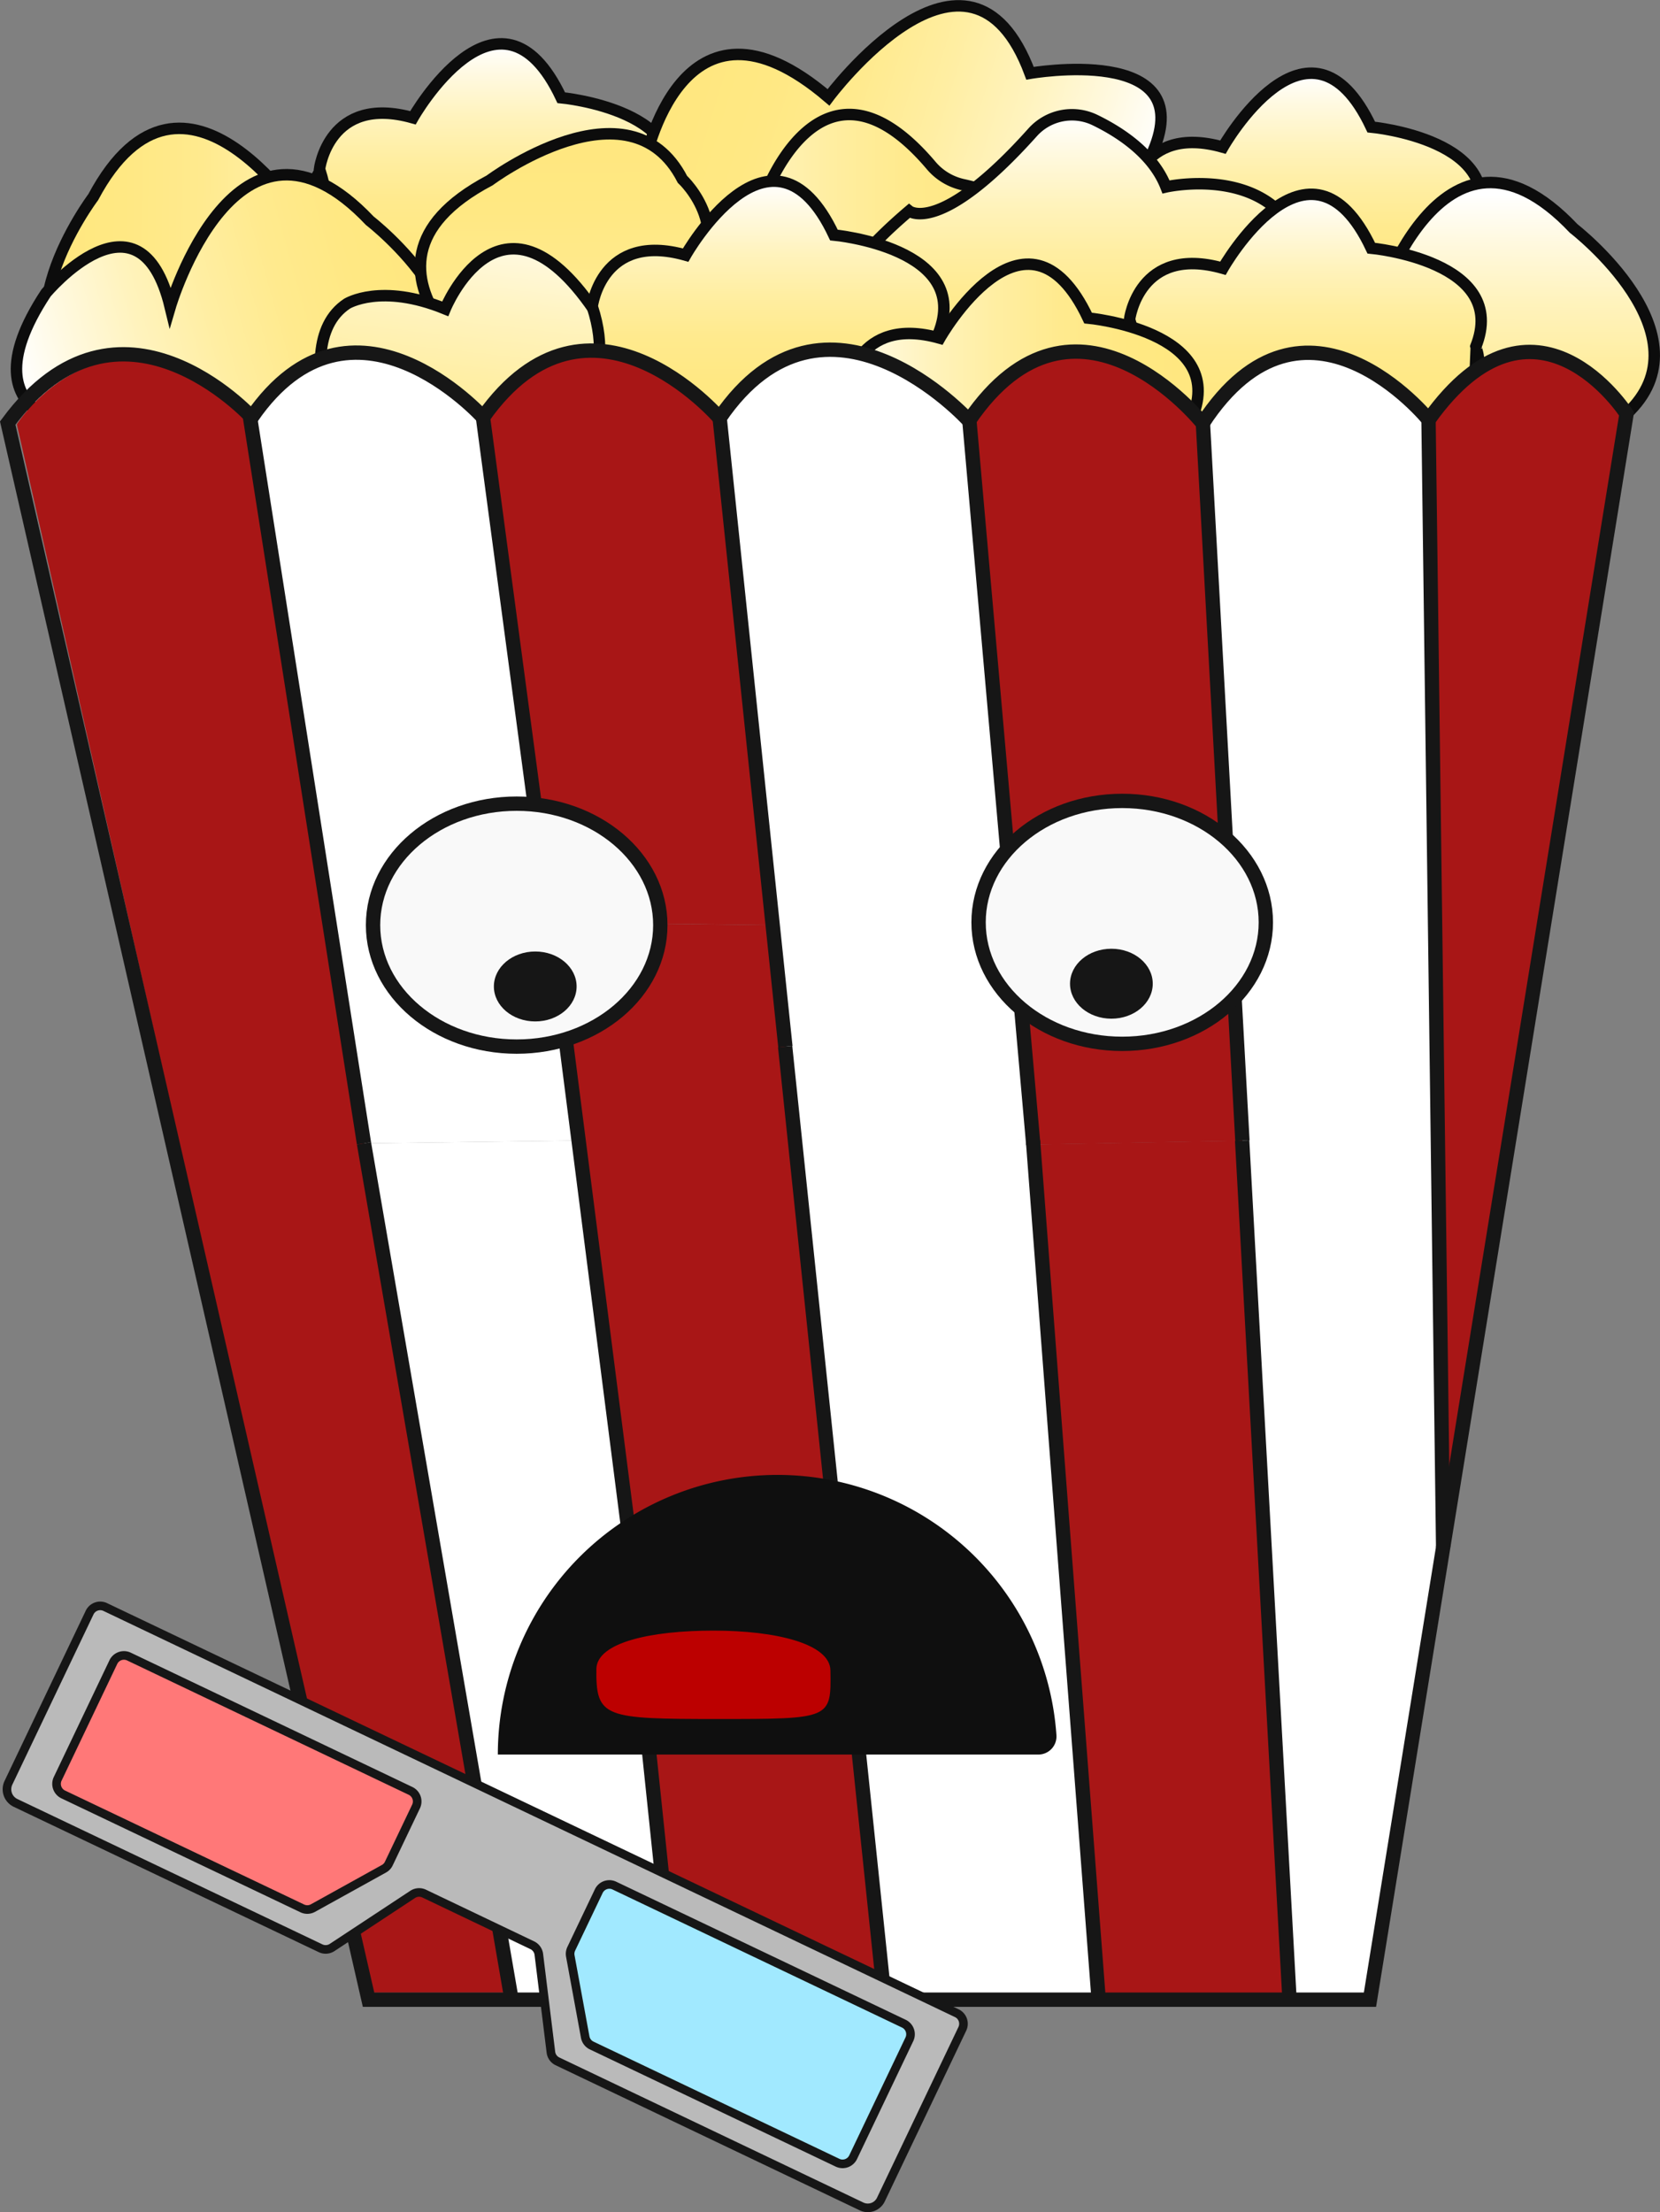 <svg xmlns="http://www.w3.org/2000/svg" xmlns:xlink="http://www.w3.org/1999/xlink" viewBox="0 0 578.66 771.06"><rect x="0" y="0" width="578.66" height="771.06" fill="#808080" stroke="none"/><defs><style>.cls-1,.cls-10,.cls-11,.cls-12,.cls-13,.cls-2,.cls-3,.cls-4,.cls-5,.cls-6,.cls-7,.cls-8,.cls-9{stroke:#0c0c0c;stroke-width:4px;}.cls-1,.cls-10,.cls-11,.cls-12,.cls-13,.cls-16,.cls-17,.cls-2,.cls-20,.cls-23,.cls-24,.cls-25,.cls-3,.cls-4,.cls-5,.cls-6,.cls-7,.cls-8,.cls-9{stroke-miterlimit:10;}.cls-1{fill:url(#Degradado_sin_nombre_37);}.cls-2{fill:url(#Degradado_sin_nombre_37-2);}.cls-3{fill:url(#Degradado_sin_nombre_37-3);}.cls-4{fill:url(#Degradado_sin_nombre_37-4);}.cls-5{fill:url(#Degradado_sin_nombre_37-5);}.cls-6{fill:url(#Degradado_sin_nombre_37-6);}.cls-7{fill:url(#Degradado_sin_nombre_37-7);}.cls-8{fill:url(#Degradado_sin_nombre_37-8);}.cls-9{fill:url(#Degradado_sin_nombre_37-9);}.cls-10{fill:url(#Degradado_sin_nombre_37-10);}.cls-11{fill:url(#Degradado_sin_nombre_37-11);}.cls-12{fill:url(#Degradado_sin_nombre_37-12);}.cls-13{fill:url(#Degradado_sin_nombre_37-13);}.cls-14{fill:#a81616;}.cls-15{fill:#fff;}.cls-16,.cls-23{fill:none;}.cls-16,.cls-17,.cls-20,.cls-23,.cls-24,.cls-25{stroke:#161616;}.cls-16,.cls-17,.cls-20{stroke-width:5px;}.cls-17{fill:#e2e2e2;}.cls-18{fill:#0f0f0f;}.cls-19{fill:#bc0000;}.cls-20{fill:#f9f9f9;}.cls-21{fill:#161616;}.cls-22{fill:#bababa;}.cls-23,.cls-24,.cls-25{stroke-width:3px;}.cls-24{fill:#ff7878;}.cls-25{fill:#a1e9ff;}</style><linearGradient id="Degradado_sin_nombre_37" x1="449.62" y1="25.5" x2="449.62" y2="109.91" gradientUnits="userSpaceOnUse"><stop offset="0" stop-color="#fff"/><stop offset="0.13" stop-color="#fff9e0"/><stop offset="0.3" stop-color="#fff3bd"/><stop offset="0.47" stop-color="#ffeea2"/><stop offset="0.64" stop-color="#ffea8e"/><stop offset="0.82" stop-color="#ffe883"/><stop offset="1" stop-color="#ffe77f"/></linearGradient><linearGradient id="Degradado_sin_nombre_37-2" x1="4479.23" y1="137.2" x2="4628.68" y2="137.2" gradientTransform="matrix(-1, -0.01, -0.01, 1, 4645.97, 10.64)" xlink:href="#Degradado_sin_nombre_37"/><linearGradient id="Degradado_sin_nombre_37-3" x1="167.25" y1="15.26" x2="167.25" y2="99.67" xlink:href="#Degradado_sin_nombre_37"/><linearGradient id="Degradado_sin_nombre_37-4" x1="4032.33" y1="-107.17" x2="4195.39" y2="-107.17" gradientTransform="matrix(-0.99, -0.3, 0.31, -1.01, 4417.92, 1194.06)" xlink:href="#Degradado_sin_nombre_37"/><linearGradient id="Degradado_sin_nombre_37-5" x1="276.58" y1="-450" x2="426.03" y2="-450" gradientTransform="matrix(0.96, -0.27, 0.27, 0.96, -133.36, 651.81)" xlink:href="#Degradado_sin_nombre_37"/><linearGradient id="Degradado_sin_nombre_37-6" x1="771.47" y1="-391.51" x2="737.22" y2="-271.5" gradientTransform="matrix(0.96, -0.27, 0.27, 0.96, -133.36, 651.81)" xlink:href="#Degradado_sin_nombre_37"/><linearGradient id="Degradado_sin_nombre_37-7" x1="2889.2" y1="-1272.71" x2="3038.65" y2="-1272.71" gradientTransform="translate(1491.07 3078.21) rotate(-90.32)" xlink:href="#Degradado_sin_nombre_37"/><linearGradient id="Degradado_sin_nombre_37-8" x1="1783.9" y1="2998.82" x2="1933.35" y2="2998.82" gradientTransform="matrix(-0.11, 0.99, -0.99, -0.11, 3342.57, -1369.68)" xlink:href="#Degradado_sin_nombre_37"/><linearGradient id="Degradado_sin_nombre_37-9" x1="214.28" y1="100.21" x2="371.93" y2="100.21" xlink:href="#Degradado_sin_nombre_37"/><linearGradient id="Degradado_sin_nombre_37-10" x1="376.68" y1="1.54" x2="374.65" y2="103.92" gradientTransform="translate(-4.69 45.91) rotate(-1.14)" xlink:href="#Degradado_sin_nombre_37"/><linearGradient id="Degradado_sin_nombre_37-11" x1="262.31" y1="63.13" x2="262.31" y2="147.54" xlink:href="#Degradado_sin_nombre_37"/><linearGradient id="Degradado_sin_nombre_37-12" x1="449.62" y1="67.7" x2="449.62" y2="152.11" xlink:href="#Degradado_sin_nombre_37"/><linearGradient id="Degradado_sin_nombre_37-13" x1="284.2" y1="134.26" x2="417.64" y2="134.26" xlink:href="#Degradado_sin_nombre_37"/></defs><title>Pochoclo sorprendido</title><g id="Capa_2" data-name="Capa 2"><g id="Pochoclos"><path class="cls-1" d="M382.9,106.17s20.42-7.66,10.85-37c0,0,3.19-26.17,32.55-17.88,0,0,30-53,51.71-7,0,0,48.51,4.47,36.38,34.47C514.39,78.72,536.09,122.77,382.9,106.17Z"/><path class="cls-2" d="M142,114.47s49-13.55,6-51.27c0,0-41.86-29.15-40.5,16.08,0,0-43.26-70.11-75-10.57,0,0-36.56,48.51-.71,67.21,0,0,18.73,20.36,39.72.42,0,0,50.36,33.52,68.3,12.32C139.77,148.66,148.44,137.75,142,114.47Z"/><path class="cls-3" d="M100.53,95.93s20.43-7.66,10.85-37c0,0,3.19-26.17,32.56-17.87,0,0,30-53,51.7-7,0,0,48.51,4.47,36.38,34.47C232,68.48,253.73,112.52,100.53,95.93Z"/><path class="cls-4" d="M375.94,95.34c-8.2,16.72-52.06,30.54-77.06.71,0,0-70.18,35.64-74.14-39.11,0,0,12.57-67,64.06-23,0,0,48.89-65.8,70.26-8.4,0,0,58.95-10.34,42.91,27.14C398.05,61.8,383.56,79.77,375.94,95.34Z"/><path class="cls-5" d="M35.4,150s-50.86-.1-19.38-47.84c0,0,32.66-39.19,43.31,4.79,0,0,23.18-79.05,69.58-30,0,0,48.08,37.11,18.45,64.63,0,0-12.68,24.59-38.19,10.9,0,0-39.71,45.65-62.62,29.95C46.55,182.35,35.31,174.12,35.4,150Z"/><path class="cls-6" d="M455.05,152.69s-50.86-.1-19.38-47.84c0,0,32.66-39.19,43.31,4.79,0,0,23.18-79,69.58-30,0,0,48.08,37.11,18.45,64.63,0,0-12.68,24.59-38.19,10.9,0,0-39.71,45.65-62.62,30C466.2,185.09,455,176.86,455.05,152.69Z"/><path class="cls-7" d="M215.9,172.62s-13.78,48.95-51.29,5.78c0,0-29-42,16.27-40.42,0,0-69.9-43.6-10.19-75.1,0,0,48.67-36.32,67.2-.37,0,0,20.27,18.83.23,39.72,0,0,33.27,50.52,12,68.36C250.11,170.59,239.16,179.21,215.9,172.62Z"/><path class="cls-8" d="M155.18,107.65s19.16-47.11,51.62,0c0,0,24.08,45-20.69,38.35,0,0,64.59,51.14,1.74,75.77,0,0-52.43,30.65-66.83-7.14,0,0-18-21,4.22-39.49,0,0-27.42-53.93-4.28-69.28C121,105.84,132.8,98.51,155.18,107.65Z"/><path class="cls-9" d="M214.28,104.14s40.9-8.66,51.49-33.94c0,0,19.6-58.78,58.78-12.57a20.17,20.17,0,0,0,11,6.71C351,67.71,386.67,79.77,365.26,117c0,0-23.76,46.81-72.16,43.3C293.1,160.32,221.3,163.83,214.28,104.14Z"/><path class="cls-10" d="M307.84,139.85s-51.31-15,9.07-66.31c0,0,10.7,8.7,43-27.35a18.41,18.41,0,0,1,21.61-4.43c9.2,4.43,20.52,12,24.94,23.39,0,0,49.84-11.37,49.89,38.69,0,0,1.73,39.64-37,38.52,0,0-9-24.38-37.25-21S326.33,119.64,307.84,139.85Z"/><path class="cls-11" d="M195.59,143.8s20.43-7.66,10.85-37c0,0,3.19-26.18,32.56-17.88,0,0,30-53,51.7-7,0,0,48.51,4.47,36.38,34.47C327.08,116.35,348.79,160.39,195.59,143.8Z"/><path class="cls-12" d="M382.9,148.37s20.42-7.66,10.85-37c0,0,3.19-26.17,32.55-17.87,0,0,30-53,51.71-7,0,0,48.51,4.46,36.38,34.47C514.39,120.93,536.09,165,382.9,148.37Z"/><path class="cls-13" d="M284.2,172.73s20.42-7.66,10.85-37c0,0,3.19-26.17,32.55-17.87,0,0,30-53,51.7-7,0,0,48.52,4.47,36.39,34.47C415.69,145.28,437.39,189.32,284.2,172.73Z"/></g><g id="Rojo"><path class="cls-14" d="M5.87,147.91S36.69,99,85.7,145l90.09,549.54H129.37Z"/><path class="cls-14" d="M168.45,145.46s29.12-49.42,82.49,0l18.42,177-77.39-1Z"/><polyline class="cls-14" points="269.36 322.46 308.47 697.04 235.38 697.04 191.97 321.5"/><path class="cls-14" d="M337.82,144.5s31.44-49.11,81.48,1l13.79,252.09-72.9,1.39Z"/><polygon class="cls-14" points="360.19 398.94 383.08 697.04 449.62 697.04 433.09 397.55 360.19 398.94"/><path class="cls-14" d="M498.06,146.3s26.49-52.5,68.95-2.06l-63.72,392Z"/></g><g id="blanco"><path class="cls-15" d="M127,398.53,87.17,145s33.54-48.39,80.37-.48L201,397.55"/><polygon class="cls-15" points="225.74 613.03 235.38 697.04 178.43 697.04 126.98 398.53 201 397.55 219.15 533.38 225.74 613.03"/><path class="cls-15" d="M250.94,145.46s30.16-52.59,86.88,1.17l22.37,252.31-86.11-31.15Z"/><polyline class="cls-15" points="273.78 364.8 308.47 697.04 383.08 697.04 360.19 398.94"/><path class="cls-15" d="M433.15,398.53,449.62,697h28l25.64-148L498.06,146.3c-48.93-52.61-78.76,1.24-78.76,1.24l9.76,174.92Z"/></g><g id="Lineas"><path class="cls-16" d="M2.69,147.46,128.47,697H477.56L567,144.24s-31.92-49.87-69,2.06c0,0-43.13-53.33-78.76,1.24,0,0-44.23-55.62-81.48-.91,0,0-49.9-55.06-86.92-.9,0,0-45.36-52.76-82.46-.27,0,0-45.56-50.74-80.63,0C87.72,145.46,41.53,94.72,2.69,147.46Z"/><line class="cls-17" x1="126.88" y1="398.53" x2="178.34" y2="697.04"/><line class="cls-17" x1="191.97" y1="321.5" x2="220.85" y2="547.29"/><line class="cls-17" x1="273.69" y1="364.8" x2="290.88" y2="529.46"/><line class="cls-17" x1="360.09" y1="397.55" x2="382.99" y2="697.04"/><line class="cls-17" x1="433" y1="397.55" x2="449.52" y2="697.04"/><line class="cls-17" x1="419.21" y1="145.46" x2="433.09" y2="397.55"/><line class="cls-17" x1="337.73" y1="144.5" x2="360.19" y2="398.94"/><line class="cls-17" x1="250.84" y1="145.46" x2="273.78" y2="364.8"/><line class="cls-17" x1="168.35" y1="145.46" x2="191.87" y2="321.5"/><line class="cls-17" x1="87.08" y1="144.98" x2="126.88" y2="398.53"/><line class="cls-17" x1="289.75" y1="518.69" x2="308.37" y2="697.04"/><line class="cls-17" x1="225.4" y1="602.34" x2="235.29" y2="697.04"/><line class="cls-17" x1="497.97" y1="146.3" x2="503.07" y2="539.37"/></g><g id="Boca"><path class="cls-18" d="M271,514.09a97.47,97.47,0,0,0-97.46,97.47H362a6.32,6.32,0,0,0,6.26-6.81A97.47,97.47,0,0,0,271,514.09Z"/><path class="cls-19" d="M207.89,581.8c.1-9.35,19.13-13.44,40.81-13.44s40.63,4.53,40.78,13.88c.27,16.94.27,16.93-39.26,16.93S207.71,598.74,207.89,581.8Z"/></g><g id="Ojos_llora_pop" data-name="Ojos llora pop"><ellipse class="cls-20" cx="180.11" cy="322.46" rx="50.07" ry="42.34"/><ellipse class="cls-21" cx="186.58" cy="343.84" rx="14.42" ry="12.19"/><ellipse class="cls-20" cx="391.19" cy="321.5" rx="50.07" ry="42.34"/><ellipse class="cls-21" cx="387.42" cy="342.88" rx="14.42" ry="12.19"/></g><g id="Lentes"><path class="cls-22" d="M2.44,622.47l28.8-60.4a4.09,4.09,0,0,1,5.45-1.93L333.53,701.71a4.09,4.09,0,0,1,1.93,5.45l-28.8,60.4a4.1,4.1,0,0,1-5.45,1.93l-106.91-51a4.07,4.07,0,0,1-2.29-3.19l-4.21-34.1a4.1,4.1,0,0,0-2.3-3.19l-37.68-18a4.1,4.1,0,0,0-4,.28l-28.08,18.51a4.1,4.1,0,0,1-4,.28L4.37,627.92A4.09,4.09,0,0,1,2.44,622.47Z"/><path class="cls-23" d="M2.93,621.43l28.31-59.36a4.09,4.09,0,0,1,5.45-1.93L333.53,701.71a4.09,4.09,0,0,1,1.93,5.45l-28.39,59.52a5.06,5.06,0,0,1-6.74,2.39l-106-50.57a4.07,4.07,0,0,1-2.29-3.19l-4.21-34.1a4.1,4.1,0,0,0-2.3-3.19l-37.68-18a4.1,4.1,0,0,0-4,.28l-28.08,18.51a4.1,4.1,0,0,1-4,.28L5.41,628.41A5.25,5.25,0,0,1,2.93,621.43Z"/><path class="cls-24" d="M20.12,620l19.39-40.66A4.09,4.09,0,0,1,45,577.43l98.1,46.79a4.08,4.08,0,0,1,1.93,5.44l-9.49,19.89a4,4,0,0,1-1.71,1.82l-24.73,13.7a4.08,4.08,0,0,1-3.74.11L22.05,625.47A4.09,4.09,0,0,1,20.12,620Z"/><path class="cls-25" d="M297.39,751.92,317,710.81a4.09,4.09,0,0,0-1.93-5.45l-100.9-48.12a4.09,4.09,0,0,0-5.45,1.93l-9.59,20.1a4.17,4.17,0,0,0-.33,2.51L204,710.06A4.09,4.09,0,0,0,206.3,713L292,753.85A4.08,4.08,0,0,0,297.39,751.92Z"/></g></g></svg>